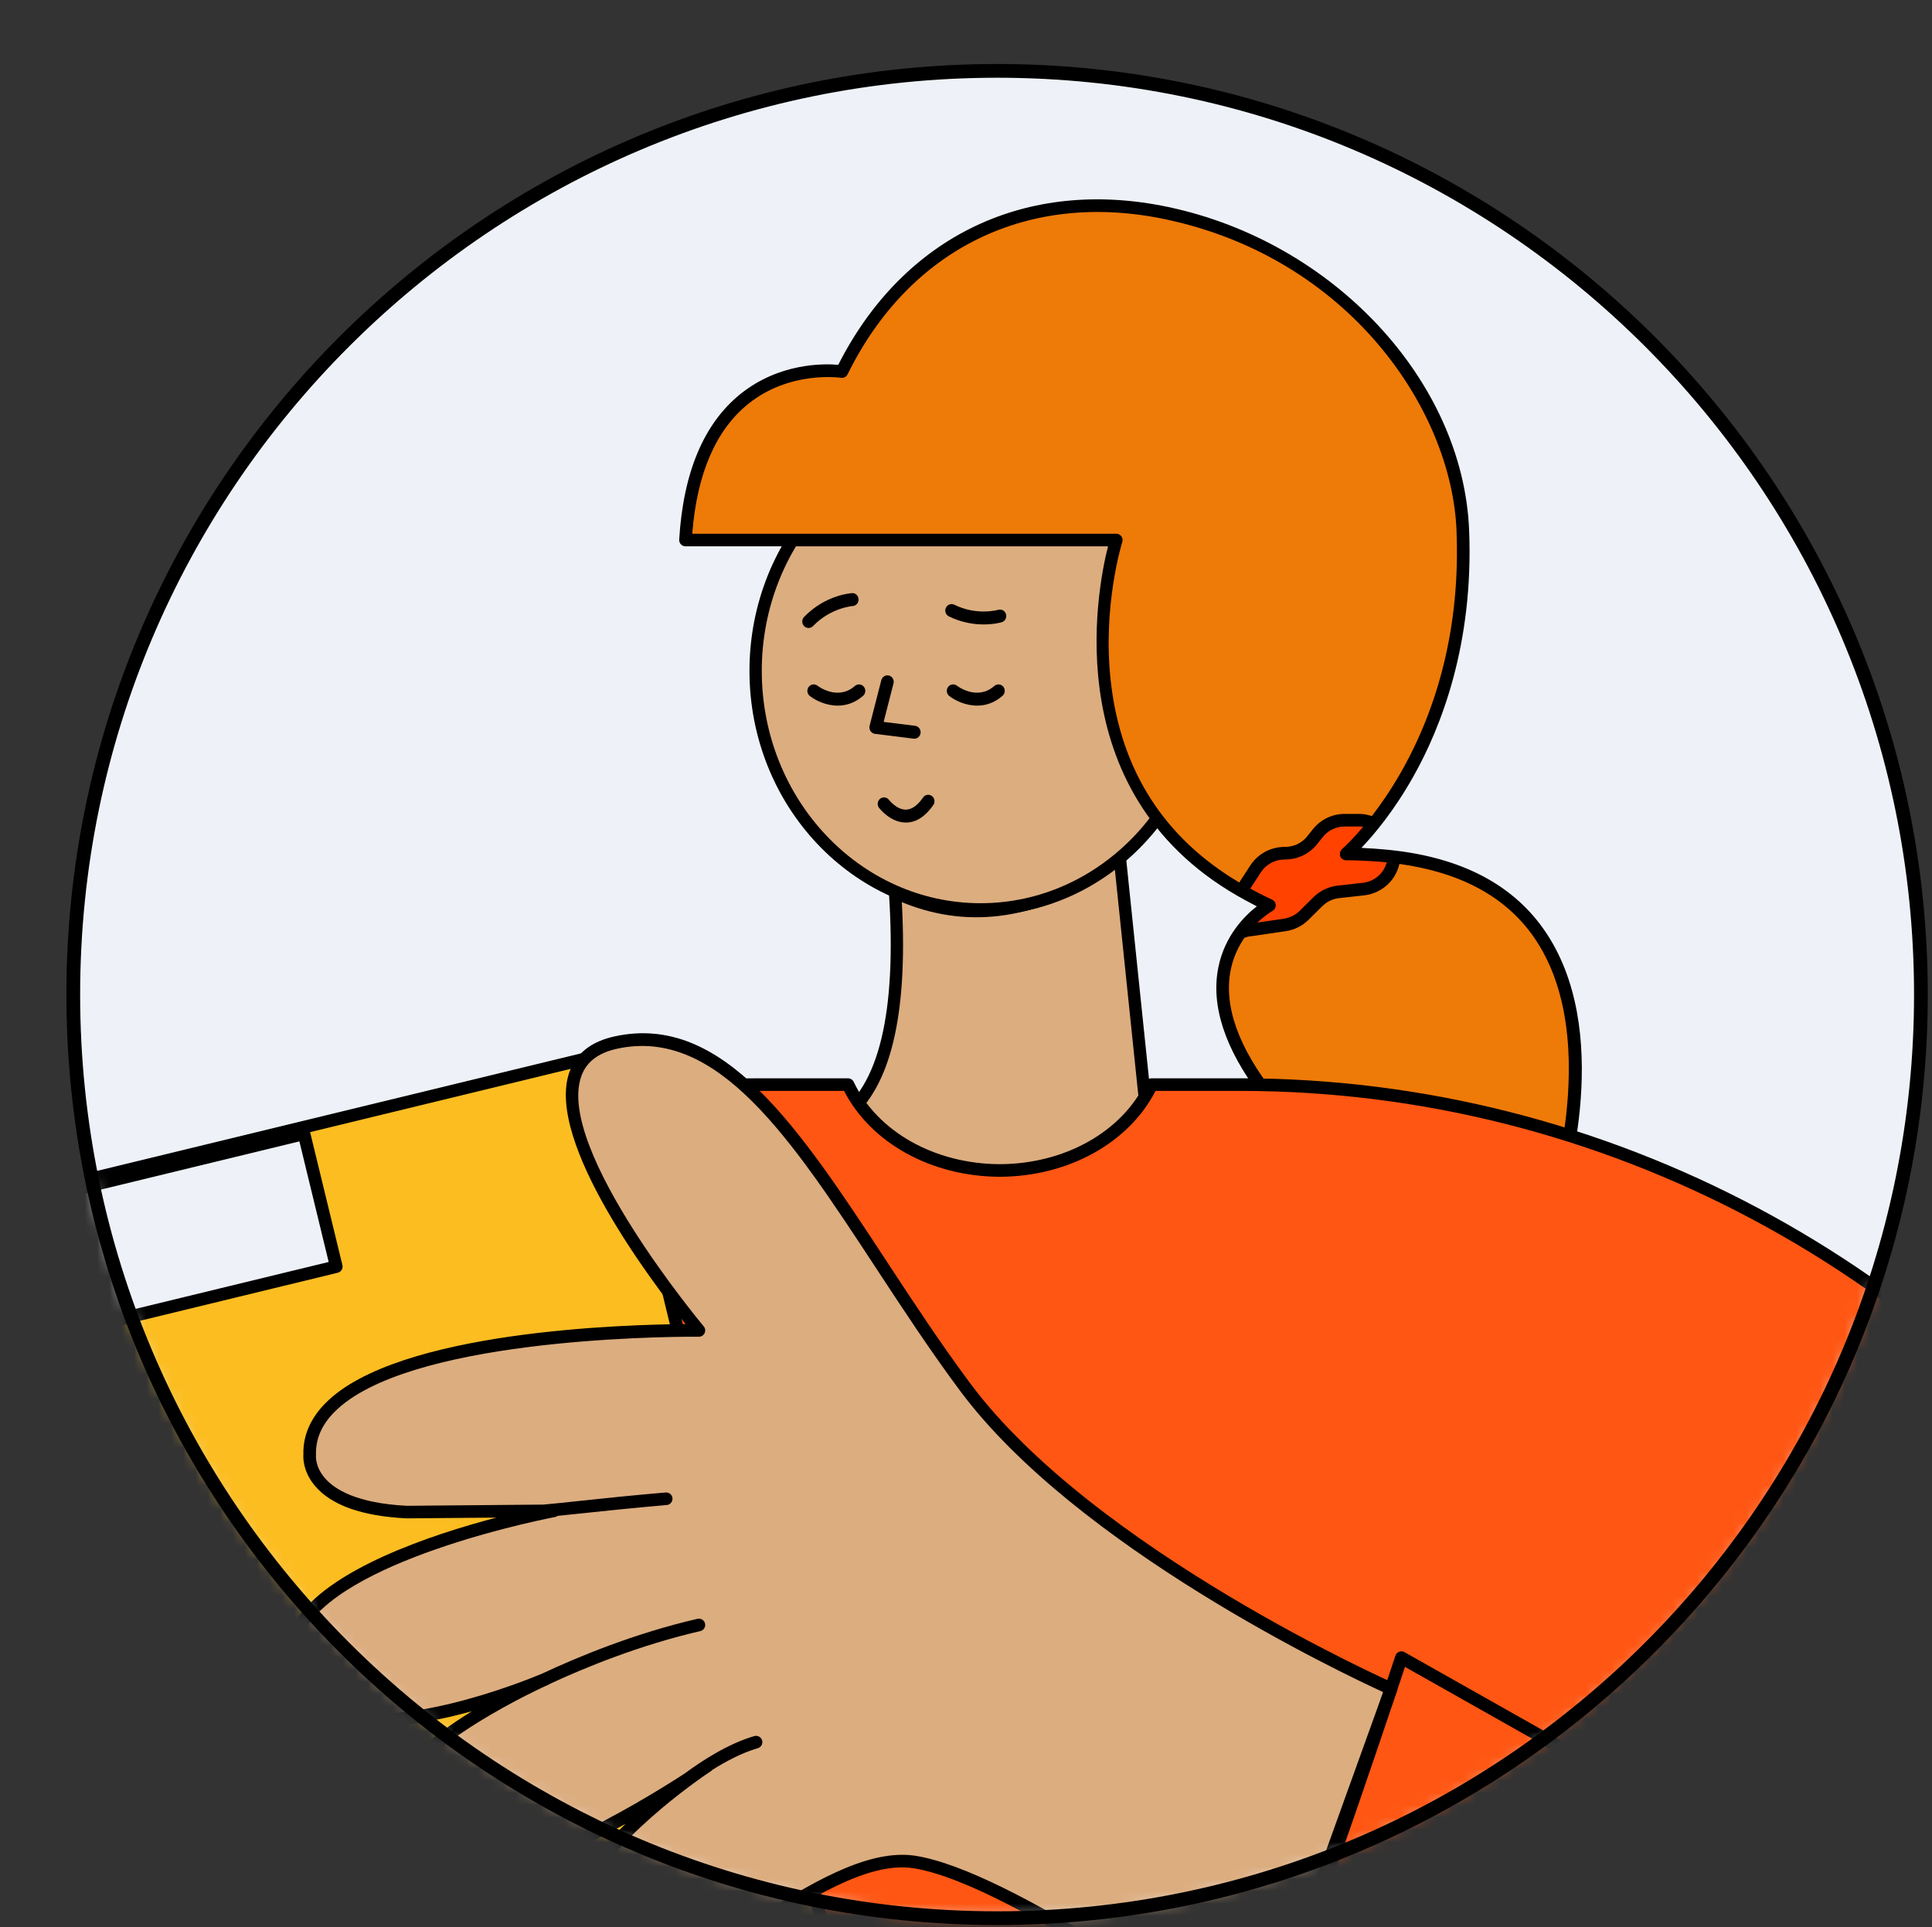 <svg viewBox="118.605 150.8 156.977 156.6" fill="none" xmlns="http://www.w3.org/2000/svg" xmlns:xlink="http://www.w3.org/1999/xlink" overflow="visible" width="156.977px" height="156.6px"><rect x="118.605" y="150.8" width="156.977" height="156.6" fill="#333333" stroke="none"/><g id="Master/Character/Avatar"><g id="Avatar"><path id="Mask" fill-rule="evenodd" clip-rule="evenodd" d="M274.682 231.62C274.682 273.075 241.076 306.682 199.62 306.682C158.164 306.682 124.558 273.075 124.558 231.62C124.558 190.164 158.164 156.558 199.62 156.558C241.076 156.558 274.682 190.164 274.682 231.62" fill="#EEF2F8"/><mask id="mask031628f0f-13c4-4dc6-a9ac-bb23639aef35" mask-type="alpha" maskUnits="userSpaceOnUse" x="124" y="156" width="151" height="151" fill="#ffffff"><path id="Mask_2" fill-rule="evenodd" clip-rule="evenodd" d="M274.682 231.62C274.682 273.075 241.076 306.682 199.62 306.682C158.164 306.682 124.558 273.075 124.558 231.62C124.558 190.164 158.164 156.558 199.62 156.558C241.076 156.558 274.682 190.164 274.682 231.62" fill="#ffffff"/></mask><g mask="url(#mask031628f0f-13c4-4dc6-a9ac-bb23639aef35)"><g id="Master/Character/Torso" transform="translate(-19 56) scale(1 1)"><g id="Master/Character/Torso"><g id="Head 2" transform="translate(189.79 120) scale(1 1)"><g id="Head 2/Relax"><path id="Path 2" fill-rule="evenodd" clip-rule="evenodd" d="M16 65.832C16 65.832 21.522 62.224 20.54 47.324C20.54 47.324 29.274 51.412 38.802 44.501L41 65.66C41 65.66 34.394 73.164 27.467 72.436C20.54 71.709 16 65.832 16 65.832Z" fill="#dcad7f"/><path id="Path 2 Copy" fill-rule="evenodd" clip-rule="evenodd" d="M20.752 46.871C26.399 49.514 32.296 48.602 38.509 44.096C38.82 43.87 39.26 44.066 39.3 44.449L41.497 65.609C41.512 65.747 41.468 65.886 41.375 65.991C36.873 71.105 32.214 73.438 27.415 72.933C22.659 72.434 18.713 70.162 15.604 66.138C15.426 65.907 15.482 65.573 15.727 65.414C19.211 63.137 20.685 57.126 20.041 47.357C20.016 46.978 20.408 46.71 20.752 46.871ZM40.479 65.492L38.392 45.4L37.98 45.679C32.251 49.47 26.692 50.326 21.35 48.218L21.088 48.111L21.101 48.34C21.566 57.311 20.182 63.143 16.867 65.819L16.719 65.934L16.957 66.222C19.711 69.485 23.086 71.37 27.102 71.89L27.519 71.939C31.956 72.405 36.319 70.221 40.625 65.33L40.479 65.492Z" fill="black"/><g id="Head"><path id="Combined Shape" fill-rule="evenodd" clip-rule="evenodd" d="M27.485 48.701C17.392 48.701 9.21 40.025 9.21 29.321C9.21 18.617 17.392 9.94 27.485 9.94C37.578 9.94 45.76 18.617 45.76 29.321C45.76 40.025 37.578 48.701 27.485 48.701Z" fill="#dcad7f"/><path id="Fill 18" fill-rule="evenodd" clip-rule="evenodd" d="M27.485 10.44C17.684 10.44 9.71 18.91 9.71 29.321C9.71 39.732 17.684 48.201 27.485 48.201C37.286 48.201 45.26 39.732 45.26 29.321C45.26 18.91 37.286 10.44 27.485 10.44M27.485 49.201C17.132 49.201 8.71 40.283 8.71 29.321C8.71 18.358 17.132 9.44 27.485 9.44C37.838 9.44 46.26 18.358 46.26 29.321C46.26 40.283 37.838 49.201 27.485 49.201" fill="black"/><g id="Group 3"><path id="Fill 1" fill-rule="evenodd" clip-rule="evenodd" d="M17.277 30.545C15.889 31.766 14.301 30.575 14.234 30.523C14.008 30.35 13.687 30.396 13.518 30.629C13.348 30.86 13.392 31.187 13.617 31.363C14.08 31.722 14.93 32.143 15.881 32.143C16.553 32.143 17.275 31.932 17.944 31.342C18.158 31.154 18.183 30.822 17.999 30.602C17.816 30.383 17.492 30.358 17.277 30.545M28.607 30.545C27.22 31.766 25.631 30.575 25.564 30.523C25.338 30.35 25.017 30.396 24.847 30.629C24.678 30.86 24.722 31.187 24.946 31.363C25.409 31.722 26.259 32.143 27.21 32.143C27.882 32.143 28.604 31.932 29.274 31.342C29.488 31.154 29.512 30.822 29.329 30.602C29.145 30.383 28.82 30.358 28.607 30.545M22.815 39.61C22.369 40.253 21.906 40.584 21.44 40.596C20.668 40.612 20.055 39.813 20.045 39.802C19.871 39.575 19.551 39.533 19.327 39.71C19.104 39.888 19.063 40.217 19.237 40.447C19.274 40.496 20.158 41.645 21.413 41.645H21.456C22.266 41.63 23.004 41.15 23.649 40.221C23.813 39.984 23.759 39.656 23.529 39.487C23.298 39.319 22.979 39.374 22.815 39.61M13.876 25.678C15.308 24.188 17.078 24.052 17.096 24.051C17.378 24.032 17.591 23.784 17.574 23.494C17.557 23.207 17.321 22.972 17.034 23.003C16.946 23.008 14.865 23.152 13.147 24.939C12.948 25.144 12.95 25.478 13.152 25.682C13.251 25.783 13.381 25.834 13.511 25.834C13.643 25.834 13.775 25.781 13.876 25.678M27.739 25.546C28.591 25.546 29.164 25.378 29.208 25.365C29.48 25.283 29.634 24.991 29.554 24.711C29.475 24.435 29.192 24.279 28.919 24.357C28.902 24.361 27.209 24.857 25.354 23.944C25.099 23.818 24.793 23.928 24.671 24.191C24.548 24.452 24.656 24.766 24.911 24.892C25.961 25.407 26.965 25.546 27.739 25.546M22.106 34.831C22.362 34.831 22.582 34.635 22.614 34.37C22.648 34.081 22.448 33.819 22.167 33.784L19.612 33.466L20.413 30.34C20.485 30.059 20.322 29.772 20.048 29.698C19.778 29.625 19.496 29.793 19.423 30.073L18.472 33.781C18.434 33.928 18.461 34.084 18.544 34.21C18.627 34.335 18.759 34.417 18.906 34.436L22.044 34.827C22.065 34.83 22.086 34.831 22.106 34.831" fill="black"/></g></g></g></g><g id="Hair 2" transform="translate(107.79 57) scale(1 1)"><g id="Hair 2/Side Tail"><g id="Group 8"><path id="Hair" fill-rule="evenodd" clip-rule="evenodd" d="M98.222 67.996C98.222 67.996 86.445 66.129 85.512 81.686H120.514C120.514 81.686 113.825 102.641 132.959 111.376C132.959 111.376 124.403 116.065 132.959 126.956C132.959 126.956 118.577 134.72 133.737 152.313C139.648 159.173 137.113 159.999 139.801 167.498C142.75 175.725 151.133 172.475 151.133 172.475C151.133 172.475 141.666 160.447 153.183 157.913C160.961 156.202 165.939 141.579 155.672 137.16C155.672 137.16 166.562 107.043 139.182 107.198C139.182 107.198 149.387 98.561 148.672 80.909C147.738 57.885 111.088 41.861 98.222 67.996" fill="#ee7a08"/><path id="Fill 3" fill-rule="evenodd" clip-rule="evenodd" d="M141.47 104.726C141.103 104.554 140.7 104.455 140.284 104.455H139.075C138.22 104.455 137.411 104.845 136.88 105.516L136.438 106.074C135.923 106.724 135.146 107.113 134.315 107.134L134.107 107.14C133.185 107.164 132.333 107.64 131.831 108.414L130.789 110.018C130.752 110.076 130.704 110.128 130.661 110.184C131.387 110.6 132.141 111.002 132.96 111.376C132.96 111.376 131.671 112.086 130.594 113.588C130.777 113.521 130.956 113.442 131.149 113.414L134.213 112.965C134.804 112.878 135.353 112.605 135.778 112.184L136.898 111.075C137.345 110.63 137.93 110.351 138.556 110.281L140.607 110.051C141.241 109.98 141.83 109.696 142.28 109.244C142.78 108.741 143.05 108.09 143.088 107.425C141.875 107.282 140.591 107.191 139.182 107.199C139.182 107.199 140.153 106.373 141.47 104.726" fill="#FF4200"/><path id="Fill 5" fill-rule="evenodd" clip-rule="evenodd" d="M160.907 147.054C160.436 152 156.995 156.55 153.073 157.413C149.998 158.09 148.057 159.497 147.306 161.595C145.916 165.478 149.086 170.494 150.294 172.202C149.107 172.522 146.503 173.008 144.16 171.934C142.393 171.125 141.089 169.575 140.283 167.325C139.34 164.695 139.054 162.923 138.803 161.36C138.348 158.538 138.021 156.501 134.125 151.98C128.837 145.843 126.605 140.277 127.49 135.437C128.48 130.029 133.156 127.432 133.203 127.406C133.336 127.333 133.429 127.206 133.46 127.06C133.49 126.911 133.455 126.758 133.362 126.64C130.418 122.894 129.224 119.518 129.813 116.609C130.023 115.57 130.446 114.708 130.924 114.013C131.031 113.974 131.135 113.933 131.222 113.921L134.287 113.472C134.991 113.368 135.631 113.048 136.137 112.547L137.258 111.438C137.622 111.076 138.103 110.847 138.613 110.789L140.664 110.56C141.409 110.476 142.112 110.137 142.642 109.605C143.081 109.163 143.38 108.609 143.516 108.007C148.442 108.694 152.095 110.634 154.385 113.875C160.371 122.35 155.243 136.841 155.191 136.986C155.099 137.241 155.221 137.523 155.47 137.63C159.338 139.294 161.319 142.73 160.907 147.054M120.073 93.232C119.366 87.077 120.985 81.893 121.002 81.841C121.051 81.686 121.023 81.516 120.927 81.384C120.831 81.251 120.677 81.174 120.513 81.174H86.06C86.443 76.298 87.973 72.75 90.612 70.622C93.996 67.896 98.1 68.495 98.142 68.502C98.366 68.538 98.583 68.423 98.681 68.222C103.724 57.977 113.387 53.265 124.528 55.625C139.339 58.757 147.758 71 148.16 80.929C148.634 92.628 144.191 100.354 141.277 104.12C140.95 104.015 140.619 103.942 140.283 103.942H139.074C138.056 103.942 137.11 104.4 136.478 105.199L136.036 105.755C135.615 106.289 134.982 106.605 134.303 106.622L134.094 106.627C133.002 106.657 131.995 107.219 131.401 108.135L130.504 109.516C124.407 105.896 120.902 100.433 120.073 93.232M132.005 112.753C132.149 112.616 132.286 112.497 132.415 112.392C132.437 112.372 132.461 112.353 132.483 112.335C132.608 112.234 132.724 112.146 132.824 112.075C132.837 112.066 132.85 112.057 132.863 112.048C133.069 111.903 133.204 111.825 133.208 111.824C133.377 111.73 133.478 111.548 133.47 111.356C133.463 111.162 133.347 110.99 133.172 110.909C133.162 110.906 133.153 110.9 133.143 110.896C132.8 110.739 132.47 110.572 132.14 110.406C131.899 110.281 131.657 110.156 131.402 110.014L132.26 108.693C132.671 108.06 133.366 107.67 134.119 107.652L134.328 107.646C135.313 107.621 136.228 107.163 136.839 106.392L137.281 105.834C137.718 105.283 138.372 104.966 139.074 104.966H140.283C140.381 104.966 140.479 104.973 140.577 104.987C139.764 105.951 139.157 106.532 138.941 106.728C138.887 106.777 138.851 106.808 138.849 106.81C138.786 106.864 138.754 106.937 138.724 107.011C138.715 107.033 138.693 107.047 138.687 107.07C138.676 107.112 138.694 107.156 138.693 107.199C138.693 107.259 138.68 107.319 138.702 107.377C138.778 107.58 138.978 107.702 139.185 107.711C139.897 107.709 140.574 107.743 141.245 107.783C141.574 107.802 141.904 107.825 142.237 107.856C142.325 107.865 142.407 107.878 142.494 107.886C142.389 108.261 142.193 108.605 141.917 108.883C141.551 109.249 141.065 109.484 140.55 109.542L138.499 109.772C137.761 109.855 137.064 110.188 136.537 110.71L135.417 111.82C135.072 112.161 134.618 112.388 134.138 112.458L131.982 112.775C131.99 112.768 131.997 112.76 132.005 112.753M156.307 136.886C157.169 134.285 160.979 121.441 155.222 113.286C152.529 109.472 148.124 107.316 142.139 106.818C141.693 106.778 141.251 106.747 140.813 106.728C140.682 106.722 140.564 106.705 140.432 106.701C141.414 105.677 143.041 103.763 144.641 100.924C146.92 96.883 149.557 90.126 149.183 80.887C148.691 68.758 138.183 57.467 124.74 54.623C113.23 52.186 103.231 56.98 97.924 67.447C96.754 67.344 93.14 67.279 89.982 69.816C87.004 72.208 85.328 76.192 85 81.655C84.992 81.796 85.042 81.934 85.139 82.036C85.235 82.14 85.37 82.198 85.511 82.198H119.843C118.938 85.764 115.615 102.683 131.049 110.986C131.235 111.087 131.417 111.183 131.595 111.276C131.711 111.334 131.817 111.398 131.934 111.455C130.953 112.217 129.338 113.818 128.812 116.389C128.179 119.488 129.32 122.992 132.205 126.816C130.875 127.687 127.379 130.39 126.486 135.238C125.534 140.401 127.844 146.259 133.349 152.648C137.056 156.949 137.349 158.769 137.792 161.523C138.038 163.05 138.344 164.95 139.319 167.671C140.223 170.193 141.711 171.941 143.742 172.868C144.989 173.438 146.276 173.624 147.429 173.624C149.549 173.624 151.212 172.993 151.317 172.952C151.469 172.895 151.583 172.768 151.626 172.611C151.669 172.454 151.635 172.286 151.535 172.159C151.487 172.099 146.794 166.058 148.27 161.938C148.895 160.195 150.585 159.009 153.293 158.413C157.623 157.46 161.416 152.515 161.927 147.152C162.368 142.519 160.325 138.803 156.307 136.886" fill="black"/></g></g></g><g id="Torso Upper Body" transform="translate(1 41.768) scale(1 1)"><g id="Torso Upper Body/Empty Box"><g id="Group 43"><path id="Sweater" fill-rule="evenodd" clip-rule="evenodd" d="M280.334 203.875C280.334 203.875 277.424 202.562 272.953 200.435L272.244 195.138L290.251 208.909L280.334 203.875ZM333.245 216.544C330.668 204.12 321.768 191.579 311.611 180.714L311.622 180.709C294.8 156.176 267.14 141.173 237.393 141.173H230.175C228.242 145.244 223.456 148.134 217.84 148.151C212.225 148.134 207.439 145.244 205.507 141.173H198.288C189.635 141.173 180.879 142.376 172.397 144.686C150.987 150.516 133.262 164.818 122.543 183.678C122.54 183.683 122.537 183.687 122.533 183.69C118.303 189.229 115.822 196.3 114.408 203.438C114.401 203.463 114.394 203.485 114.388 203.51C114.388 203.51 114.386 203.532 114.386 203.539C111.222 219.626 113.479 236.03 113.481 236.048L113.48 236.046L111.131 222.717L82.069 228.246C82.043 228.19 78.009 229.072 78.009 229.072C78.78 232.792 79.621 236.49 80.562 240.088C85.644 259.52 96.582 269.671 112.445 270.549C148.31 272.536 158.661 217.703 158.661 217.703L163.437 195.138L160.518 216.95L154.227 253.801H281.455L280.153 246.179C285.313 249.115 289.981 251.29 293.889 253.178C315.918 263.821 340.465 251.357 333.245 216.544V216.544Z" fill="#FF5613"/><path id="Fill 3" fill-rule="evenodd" clip-rule="evenodd" d="M273.423 200.092C277.698 202.122 280.516 203.396 280.544 203.408C280.551 203.412 280.559 203.415 280.565 203.418L285.512 205.93L272.915 196.296L273.423 200.092ZM290.25 209.42C290.172 209.42 290.092 209.403 290.019 209.365L280.112 204.337C279.912 204.246 277.022 202.938 272.733 200.897C272.576 200.823 272.468 200.675 272.445 200.503L271.736 195.206C271.709 195.001 271.808 194.799 271.986 194.696C272.166 194.591 272.389 194.604 272.554 194.731L290.561 208.501C290.771 208.662 290.824 208.957 290.683 209.182C290.587 209.334 290.421 209.42 290.25 209.42V209.42ZM78.613 229.464C79.423 233.335 80.223 236.773 81.056 239.958C86.048 259.04 96.618 269.16 112.473 270.039C147.472 271.993 158.054 218.152 158.157 217.608L162.936 195.032C162.993 194.764 163.255 194.587 163.524 194.633C163.795 194.68 163.981 194.933 163.944 195.206L161.025 217.018L154.834 253.289H280.847L279.649 246.265C279.615 246.071 279.697 245.873 279.859 245.76C280.021 245.646 280.235 245.635 280.406 245.735C284.881 248.28 288.955 250.238 292.549 251.965L294.111 252.717C304.99 257.973 316.578 257.467 324.355 251.401C333.011 244.646 335.99 232.304 332.743 216.649C330.519 205.923 323.283 193.95 311.236 181.064C311.193 181.017 311.159 180.963 311.136 180.906C294.251 156.344 266.693 141.686 237.393 141.686H230.492C228.324 145.917 223.399 148.646 217.841 148.664C212.281 148.646 207.357 145.917 205.188 141.686H198.287C189.713 141.686 181.048 142.862 172.532 145.18C151.537 150.897 133.941 164.658 122.987 183.931C122.973 183.958 122.948 183.991 122.928 184.016C119.212 188.883 116.51 195.456 114.909 203.538C114.909 203.571 114.895 203.606 114.888 203.639C111.799 219.343 113.896 235.304 113.987 235.976C114.025 236.253 113.834 236.51 113.559 236.552C113.282 236.6 113.025 236.411 112.976 236.137L110.717 223.317L82.164 228.749C82.127 228.756 82.09 228.758 82.052 228.758C81.752 228.797 80.163 229.129 78.613 229.464V229.464ZM114.314 271.113C113.688 271.113 113.059 271.097 112.417 271.061C96.067 270.155 85.183 259.778 80.066 240.218C79.193 236.88 78.356 233.268 77.507 229.176C77.45 228.901 77.625 228.632 77.9 228.572C80.359 228.035 81.455 227.795 81.977 227.762L81.973 227.743L111.036 222.214C111.17 222.191 111.309 222.218 111.422 222.296C111.535 222.373 111.611 222.493 111.635 222.628L112.244 226.085C112.062 219.905 112.275 211.624 113.883 203.441C113.886 203.405 113.895 203.367 113.905 203.332C115.537 195.102 118.303 188.387 122.126 183.38C133.187 163.914 151.003 149.981 172.263 144.192C180.866 141.849 189.622 140.661 198.287 140.661H205.506C205.704 140.661 205.884 140.776 205.969 140.953C207.889 144.998 212.549 147.623 217.841 147.64C223.131 147.623 227.791 144.998 229.712 140.953C229.797 140.776 229.977 140.661 230.174 140.661H237.393C267.067 140.661 294.974 155.525 312.044 180.419C312.049 180.429 312.055 180.437 312.06 180.446C324.192 193.442 331.487 205.551 333.746 216.441C337.076 232.497 333.965 245.199 324.985 252.207C316.899 258.517 304.898 259.066 293.666 253.639L292.106 252.888C288.749 251.276 284.975 249.461 280.839 247.153L281.958 253.715C281.984 253.863 281.943 254.016 281.845 254.131C281.748 254.245 281.605 254.313 281.454 254.313H154.227C154.076 254.313 153.933 254.245 153.835 254.131C153.738 254.016 153.697 253.863 153.722 253.715L160.013 216.864L161.133 208.488L159.161 217.809C159.06 218.341 148.691 271.11 114.314 271.113V271.113Z" fill="black"/><path id="Box" fill-rule="evenodd" clip-rule="evenodd" d="M204.485 213.869L186.198 138.584L83.251 163.589L101.538 238.875L101.81 238.808L101.019 288.131L107.287 286.608L108.079 237.286L198.216 215.392L221.545 258.855L227.814 257.333L204.485 213.869Z" fill="#FCBD21"/><path id="Fill 7" fill-rule="evenodd" clip-rule="evenodd" d="M83.869 163.965L101.914 238.256L203.866 213.491L185.821 139.2L83.869 163.965ZM101.537 239.386C101.306 239.386 101.097 239.23 101.04 238.995L82.753 163.709C82.721 163.577 82.743 163.439 82.813 163.322C82.884 163.206 82.998 163.123 83.13 163.091L186.077 138.085C186.355 138.02 186.628 138.188 186.695 138.462L204.982 213.747C205.014 213.88 204.993 214.019 204.922 214.135C204.851 214.25 204.738 214.333 204.605 214.366L101.659 239.372C101.618 239.381 101.577 239.386 101.537 239.386V239.386Z" fill="black"/><path id="Fill 9" fill-rule="evenodd" clip-rule="evenodd" d="M111.012 168.818L163.929 155.964L161.307 145.171L108.39 158.024L111.012 168.818Z" fill="#EEF2F8"/><path id="Fill 11" fill-rule="evenodd" clip-rule="evenodd" d="M109.008 158.401L111.388 168.2L163.31 155.588L160.93 145.788L109.008 158.401ZM111.011 169.33C110.781 169.33 110.571 169.172 110.514 168.939L107.892 158.145C107.86 158.013 107.882 157.874 107.952 157.757C108.023 157.642 108.137 157.559 108.269 157.526L161.185 144.672C161.463 144.612 161.737 144.774 161.804 145.049L164.426 155.843C164.458 155.975 164.436 156.114 164.366 156.23C164.295 156.346 164.181 156.429 164.05 156.463L111.133 169.316C111.092 169.325 111.051 169.33 111.011 169.33V169.33Z" fill="black"/><path id="Fill 13" fill-rule="evenodd" clip-rule="evenodd" d="M128.356 232.361L181.273 219.507L178.651 208.714L125.734 221.567L128.356 232.361Z" fill="#EEF2F8"/><path id="Fill 15" fill-rule="evenodd" clip-rule="evenodd" d="M126.353 221.944L128.732 231.743L180.654 219.131L178.275 209.331L126.353 221.944ZM128.356 232.873C128.263 232.873 128.17 232.848 128.089 232.798C127.974 232.728 127.891 232.614 127.858 232.482L125.237 221.688C125.17 221.413 125.339 221.135 125.613 221.069L178.53 208.215C178.662 208.186 178.801 208.204 178.917 208.276C179.034 208.346 179.117 208.46 179.148 208.592L181.77 219.386C181.837 219.661 181.668 219.938 181.394 220.006L128.477 232.859C128.437 232.868 128.396 232.873 128.356 232.873V232.873Z" fill="black"/><path id="Fill 17" fill-rule="evenodd" clip-rule="evenodd" d="M198.981 215.733L221.81 258.264L227.05 256.992L204.222 214.46L198.981 215.733ZM221.546 259.367C221.36 259.367 221.185 259.266 221.095 259.097L197.766 215.633C197.691 215.494 197.685 215.328 197.75 215.183C197.814 215.039 197.942 214.932 198.096 214.894L204.365 213.371C204.593 213.324 204.827 213.422 204.937 213.628L228.266 257.09C228.34 257.23 228.347 257.396 228.282 257.542C228.218 257.685 228.089 257.793 227.936 257.831L221.667 259.353C221.626 259.362 221.586 259.367 221.546 259.367V259.367Z" fill="black"/><path id="Fill 19" fill-rule="evenodd" clip-rule="evenodd" d="M102.315 239.212L101.54 287.477L106.781 286.204L107.556 237.94L102.315 239.212ZM101.018 288.643C100.903 288.643 100.79 288.604 100.698 288.53C100.574 288.432 100.503 288.28 100.506 288.122L101.298 238.8C101.302 238.567 101.462 238.366 101.689 238.311L107.957 236.787C108.111 236.754 108.274 236.786 108.398 236.886C108.522 236.984 108.592 237.136 108.59 237.293L107.798 286.616C107.794 286.849 107.634 287.051 107.408 287.106L101.139 288.629C101.099 288.638 101.058 288.643 101.018 288.643V288.643Z" fill="black"/><path id="Skin" fill-rule="evenodd" clip-rule="evenodd" d="M208.212 155.806C210.36 159.081 212.594 162.486 215.009 165.736C225.269 179.541 249.628 190.272 249.628 190.272L238.862 220.17C238.862 220.17 219.3 205.656 210.905 204.351C207.029 203.748 202.034 206.939 197.295 209.966C191.772 213.494 186.597 216.801 183.942 213.623C178.995 207.701 190.423 199.092 193.418 196.992C189.798 199.425 172.913 210.24 168.31 203.48C163.864 196.95 181.058 189.427 181.058 189.427C181.058 189.427 162.783 197.411 160.409 188.822C158.029 180.207 181.618 175.809 181.618 175.809L169.63 175.914C161.296 175.494 161.766 171.276 161.766 171.276C161.498 160.748 193.391 161.151 193.391 161.151C193.391 161.151 175.722 140.13 186.655 137.755C195.161 135.907 201.237 145.171 208.212 155.806ZM91.602 183.838L112.949 181.07C115.536 180.748 117.932 182.478 118.441 185.035C118.936 187.524 117.477 189.987 115.056 190.75L94.945 196.902L111.395 195.018C114.019 194.741 116.422 196.509 116.936 199.098C117.509 201.973 115.546 204.738 112.642 205.147L96.476 207.514C96.789 211.111 102.496 210.663 107.067 210.304C108.489 210.192 109.801 210.089 110.807 210.119C112.692 210.175 114.281 211.529 114.649 213.379C115.004 215.16 114.145 216.978 112.516 217.781C110.38 218.834 106.664 220.211 100.376 221.461C99.834 221.568 99.284 221.615 98.733 221.658H98.732C98.479 221.677 98.224 221.684 97.969 221.69C97.657 222.836 97.691 224.09 98.117 225.194L82.069 228.247C82.053 228.213 80.492 228.539 79.31 228.792C78.057 222.759 76.986 216.674 75.965 210.876C75.15 206.249 74.367 201.803 73.55 197.711C73.607 197.814 73.678 197.915 73.75 198.016C73.771 198.045 73.792 198.075 73.813 198.105C73.013 195.841 72.301 193.424 71.692 190.852V190.851C71.634 190.608 71.579 190.363 71.524 190.117C71.475 189.898 71.426 189.68 71.375 189.463C71.332 189.268 71.287 189.077 71.241 188.887C71.178 188.624 71.115 188.362 71.061 188.088C69.574 180.612 71.308 173.814 74.099 168.278C74.449 167.587 74.814 166.914 75.192 166.262C77.838 161.703 81.086 158.167 83.49 156.045C86.343 153.528 90.843 154.693 92.197 158.249L92.333 158.605C93.124 160.686 92.534 162.992 90.953 164.56C87.611 167.874 85.729 173.592 85.729 173.592L106.352 170.031C108.936 169.585 111.404 171.28 111.916 173.851C112.413 176.352 110.882 178.809 108.418 179.466L91.602 183.838Z" fill="#dcad7f"/><path id="Fill 26" fill-rule="evenodd" clip-rule="evenodd" d="M238.613 219.351C235.305 216.937 218.711 205.046 210.984 203.845C210.634 203.79 210.277 203.765 209.914 203.765C206.051 203.765 201.467 206.695 197.02 209.535C191.712 212.925 186.699 216.124 184.335 213.294C183.418 212.197 183.076 210.973 183.289 209.554C184.03 204.601 191.32 199.101 193.671 197.443C194.083 197.164 194.341 196.985 194.412 196.935C194.437 196.917 194.452 196.892 194.473 196.871C195.613 196.152 196.916 195.466 198.177 195.101C198.449 195.022 198.606 194.738 198.528 194.467C198.448 194.197 198.167 194.039 197.893 194.118C195.81 194.72 193.692 196.081 192.238 197.156C188.256 199.74 177.682 206.101 171.75 205.038C170.399 204.792 169.413 204.189 168.734 203.192C168.09 202.246 167.929 201.258 168.242 200.17C169.73 194.997 181.149 189.946 181.264 189.896C181.284 189.887 181.298 189.871 181.316 189.859C184.254 188.497 188.648 186.708 193.508 185.585C193.783 185.521 193.954 185.246 193.891 184.971C193.827 184.695 193.556 184.524 193.276 184.587C188.18 185.765 183.597 187.66 180.61 189.061C178.897 189.774 168.368 193.966 163.314 191.557C162.061 190.96 161.272 190.02 160.904 188.685C160.586 187.538 160.765 186.446 161.451 185.348C165.125 179.467 181.547 176.343 181.713 176.312C181.788 176.298 181.854 176.265 181.913 176.222C182.513 176.162 183.166 176.093 183.892 176.015C185.723 175.821 188.002 175.579 190.779 175.339C191.06 175.316 191.269 175.068 191.245 174.786C191.22 174.503 190.977 174.3 190.691 174.32C187.904 174.559 185.619 174.802 183.784 174.997C182.603 175.123 181.609 175.229 180.761 175.305L169.656 175.402C165.594 175.197 163.8 174.071 163.011 173.162C162.204 172.233 162.272 171.365 162.278 171.263C162.245 169.976 162.734 168.837 163.771 167.787C169.6 161.883 190.035 161.662 193.021 161.662C193.271 161.662 193.376 161.662 193.392 161.663C193.59 161.663 193.77 161.549 193.854 161.371C193.94 161.189 193.913 160.975 193.784 160.822C193.664 160.679 181.799 146.462 183.822 140.535C184.23 139.341 185.192 138.596 186.763 138.254C194.922 136.493 200.884 145.566 207.783 156.085C209.942 159.376 212.174 162.779 214.599 166.041C224.064 178.776 245.648 189.012 248.987 190.542L238.613 219.351ZM249.835 189.803C249.592 189.697 225.48 178.966 215.421 165.431C213.013 162.192 210.79 158.802 208.64 155.524C201.532 144.689 195.388 135.32 186.547 137.254C184.621 137.672 183.379 138.665 182.854 140.204C180.925 145.854 189.713 157.398 192.311 160.637C187.54 160.665 168.877 161.158 163.043 167.067C161.816 168.31 161.215 169.731 161.257 171.219C161.252 171.273 161.126 172.526 162.206 173.796C163.536 175.36 166.025 176.244 169.635 176.424L176.934 176.362C171.607 177.762 163.236 180.559 160.583 184.805C159.749 186.141 159.524 187.539 159.917 188.957C160.363 190.573 161.358 191.759 162.874 192.481C166.047 193.995 170.983 193.193 174.944 192.099C171.675 194.127 168.109 196.931 167.258 199.886C166.861 201.266 167.073 202.572 167.888 203.767C168.717 204.987 169.956 205.753 171.567 206.045C175.972 206.85 182.48 203.978 187.43 201.251C184.996 203.63 182.703 206.551 182.276 209.401C182.021 211.103 182.449 212.634 183.549 213.951C186.492 217.474 191.874 214.036 197.571 210.398C202.276 207.391 207.141 204.277 210.827 204.857C219.001 206.128 238.363 220.437 238.557 220.58C238.646 220.647 238.754 220.681 238.863 220.681C238.912 220.681 238.962 220.675 239.01 220.66C239.166 220.613 239.289 220.496 239.344 220.343L250.11 190.445C250.201 190.192 250.081 189.912 249.835 189.803V189.803ZM114.906 190.259L94.795 196.412C94.542 196.49 94.389 196.747 94.444 197.005C94.497 197.265 94.742 197.427 95.003 197.411L111.448 195.527C113.836 195.281 115.968 196.855 116.434 199.198C116.683 200.449 116.413 201.71 115.675 202.751C114.936 203.791 113.834 204.462 112.569 204.64L96.402 207.007C96.134 207.047 95.942 207.288 95.966 207.558C96.323 211.661 102.303 211.189 107.107 210.814C108.499 210.705 109.816 210.593 110.792 210.63C112.444 210.681 113.823 211.851 114.147 213.478C114.459 215.048 113.695 216.628 112.289 217.322C110.354 218.276 106.699 219.681 100.276 220.958C99.779 221.058 99.265 221.103 98.692 221.148C87.537 222.017 76.634 209.513 72.19 190.734L71.875 189.351C71.831 189.15 71.784 188.954 71.737 188.756C71.676 188.503 71.616 188.251 71.563 187.989C70.281 181.542 71.289 174.989 74.556 168.509C74.901 167.825 75.262 167.162 75.635 166.519C78.704 161.229 82.387 157.701 83.829 156.429C85.047 155.356 86.656 154.965 88.241 155.356C89.836 155.749 91.135 156.899 91.718 158.431L91.854 158.788C92.552 160.621 92.056 162.744 90.592 164.196C87.202 167.558 85.321 173.194 85.243 173.432C85.187 173.603 85.224 173.79 85.342 173.925C85.459 174.062 85.639 174.124 85.816 174.097L106.439 170.536C108.769 170.132 110.952 171.633 111.414 173.951C111.857 176.181 110.483 178.385 108.289 178.969L91.473 183.341C91.212 183.41 91.049 183.669 91.1 183.935C91.151 184.201 91.398 184.379 91.668 184.345L113.012 181.578C115.323 181.29 117.485 182.852 117.939 185.135C118.384 187.372 117.078 189.576 114.906 190.259V190.259ZM112.883 180.562L99.619 182.282L108.55 179.96C111.267 179.236 112.966 176.509 112.418 173.751C111.847 170.885 109.146 169.035 106.265 169.526L86.513 172.937C87.16 171.26 88.837 167.379 91.314 164.923C93.065 163.186 93.653 160.635 92.811 158.423L92.675 158.067C91.972 156.221 90.407 154.836 88.487 154.361C86.568 153.89 84.623 154.363 83.152 155.662C81.673 156.966 77.894 160.585 74.749 166.005C74.367 166.666 73.996 167.347 73.643 168.046C70.269 174.737 69.232 181.513 70.559 188.189C70.614 188.464 70.677 188.73 70.741 188.996C70.787 189.185 70.833 189.375 70.875 189.57C70.875 189.574 70.876 189.576 70.877 189.58L71.194 190.97C75.603 209.606 86.344 222.213 97.602 222.213C97.991 222.213 98.383 222.199 98.773 222.167C99.379 222.121 99.925 222.073 100.476 221.962C107.008 220.663 110.752 219.221 112.742 218.24C114.563 217.342 115.553 215.302 115.151 213.278C114.734 211.181 112.954 209.671 110.823 209.607C109.789 209.573 108.448 209.681 107.027 209.792C102.911 210.117 97.841 210.513 97.075 207.944L112.714 205.654C114.259 205.437 115.606 204.617 116.509 203.345C117.413 202.072 117.743 200.529 117.438 198.997C116.869 196.132 114.241 194.219 111.337 194.509L100.432 195.758L115.21 191.237C117.885 190.395 119.49 187.687 118.943 184.935C118.385 182.128 115.73 180.207 112.883 180.562V180.562Z" fill="black"/><path id="Fill 29" fill-rule="evenodd" clip-rule="evenodd" d="M97.954 224.703L81.974 227.744L81.975 227.755C81.607 227.783 80.949 227.918 79.707 228.183C78.502 222.33 77.47 216.466 76.472 210.79C75.722 206.523 75.005 202.475 74.263 198.68C73.599 197.96 73.223 197.182 73.083 196.402C72.92 196.517 72.83 196.715 72.872 196.916C73.754 201.246 74.584 205.968 75.464 210.967C76.492 216.814 77.556 222.859 78.809 228.895C78.837 229.029 78.916 229.146 79.031 229.221C79.115 229.275 79.212 229.304 79.31 229.304C79.346 229.304 79.382 229.3 79.417 229.293C81.091 228.933 81.867 228.784 82.053 228.759C82.087 228.759 82.127 228.757 82.164 228.75L98.331 225.674C98.174 225.365 98.048 225.04 97.954 224.703" fill="black"/><path id="Fill 31" fill-rule="evenodd" clip-rule="evenodd" d="M282.883 248.177C282.798 248.177 282.711 248.156 282.632 248.111C263.037 237.06 237.562 223.549 237.307 223.413C237.185 223.349 237.095 223.239 237.056 223.106C237.017 222.973 237.033 222.831 237.1 222.711C240.2 217.175 249.887 187.877 249.985 187.581C250.033 187.437 250.143 187.321 250.286 187.264C250.428 187.208 250.589 187.22 250.722 187.296L273.203 199.989C273.45 200.128 273.537 200.44 273.398 200.687C273.258 200.932 272.947 201.02 272.7 200.881L250.761 188.494C249.367 192.696 241.375 216.637 238.24 222.749C241.759 224.618 264.97 236.975 283.135 247.219C283.381 247.358 283.468 247.67 283.329 247.917C283.235 248.083 283.062 248.177 282.883 248.177" fill="black"/><path id="Fill 33" fill-rule="evenodd" clip-rule="evenodd" d="M307.002 221.71C306.846 221.71 306.693 221.64 306.593 221.506C300.537 213.482 283.53 206.058 283.359 205.983C283.1 205.872 282.981 205.57 283.093 205.311C283.205 205.051 283.504 204.931 283.766 205.044C284.474 205.351 301.191 212.649 307.41 220.891C307.58 221.115 307.535 221.437 307.31 221.607C307.217 221.676 307.109 221.71 307.002 221.71" fill="black"/><path id="Fill 35" fill-rule="evenodd" clip-rule="evenodd" d="M114.388 203.51V203.51V203.509V203.51C114.388 203.51 114.387 203.53 114.386 203.534C114.387 203.525 114.388 203.51 114.388 203.51" fill="#E5AB78"/><path id="Fill 37" fill-rule="evenodd" clip-rule="evenodd" d="M114.387 204.046C114.361 204.046 114.335 204.044 114.308 204.04C114.037 203.998 113.848 203.75 113.878 203.478C113.908 203.205 114.155 202.985 114.422 203.012C114.696 203.029 114.907 203.248 114.9 203.523C114.9 203.524 114.9 203.525 114.9 203.525V203.527C114.9 203.532 114.899 203.538 114.899 203.544C114.898 203.562 114.897 203.581 114.896 203.591L114.895 203.59C114.893 203.608 114.891 203.623 114.888 203.634C114.84 203.877 114.627 204.046 114.387 204.046" fill="black"/><path id="Fill 39" fill-rule="evenodd" clip-rule="evenodd" d="M113.478 236.039L113.479 236.047L113.48 236.048L113.478 236.039Z" fill="#E5AB78"/><path id="Fill 41" fill-rule="evenodd" clip-rule="evenodd" d="M113.534 236.039H113.991H113.534ZM113.082 235.725L113.471 236.041L113.082 235.725ZM113.48 236.56C113.239 236.56 113.027 236.391 112.978 236.148L113.056 236.132L112.978 236.147C112.971 236.112 112.967 236.073 112.967 236.039C112.967 235.772 113.171 235.551 113.436 235.528C113.701 235.524 113.933 235.686 113.981 235.942C113.988 235.977 113.992 236.015 113.992 236.049C113.992 236.311 113.793 236.532 113.531 236.559C113.514 236.56 113.497 236.56 113.48 236.56V236.56Z" fill="black"/></g></g></g></g></g></g></g><path id="Fill 3" fill-rule="evenodd" clip-rule="evenodd" d="M199.62 157.117C158.539 157.117 125.117 190.539 125.117 231.621C125.117 272.702 158.539 306.124 199.62 306.124C240.701 306.124 274.123 272.702 274.123 231.621C274.123 190.539 240.701 157.117 199.62 157.117M199.62 307.241C157.923 307.241 124 273.318 124 231.621C124 189.924 157.923 156.001 199.62 156.001C241.317 156.001 275.24 189.924 275.24 231.621C275.24 273.318 241.317 307.241 199.62 307.241" fill="black"/></g></svg>